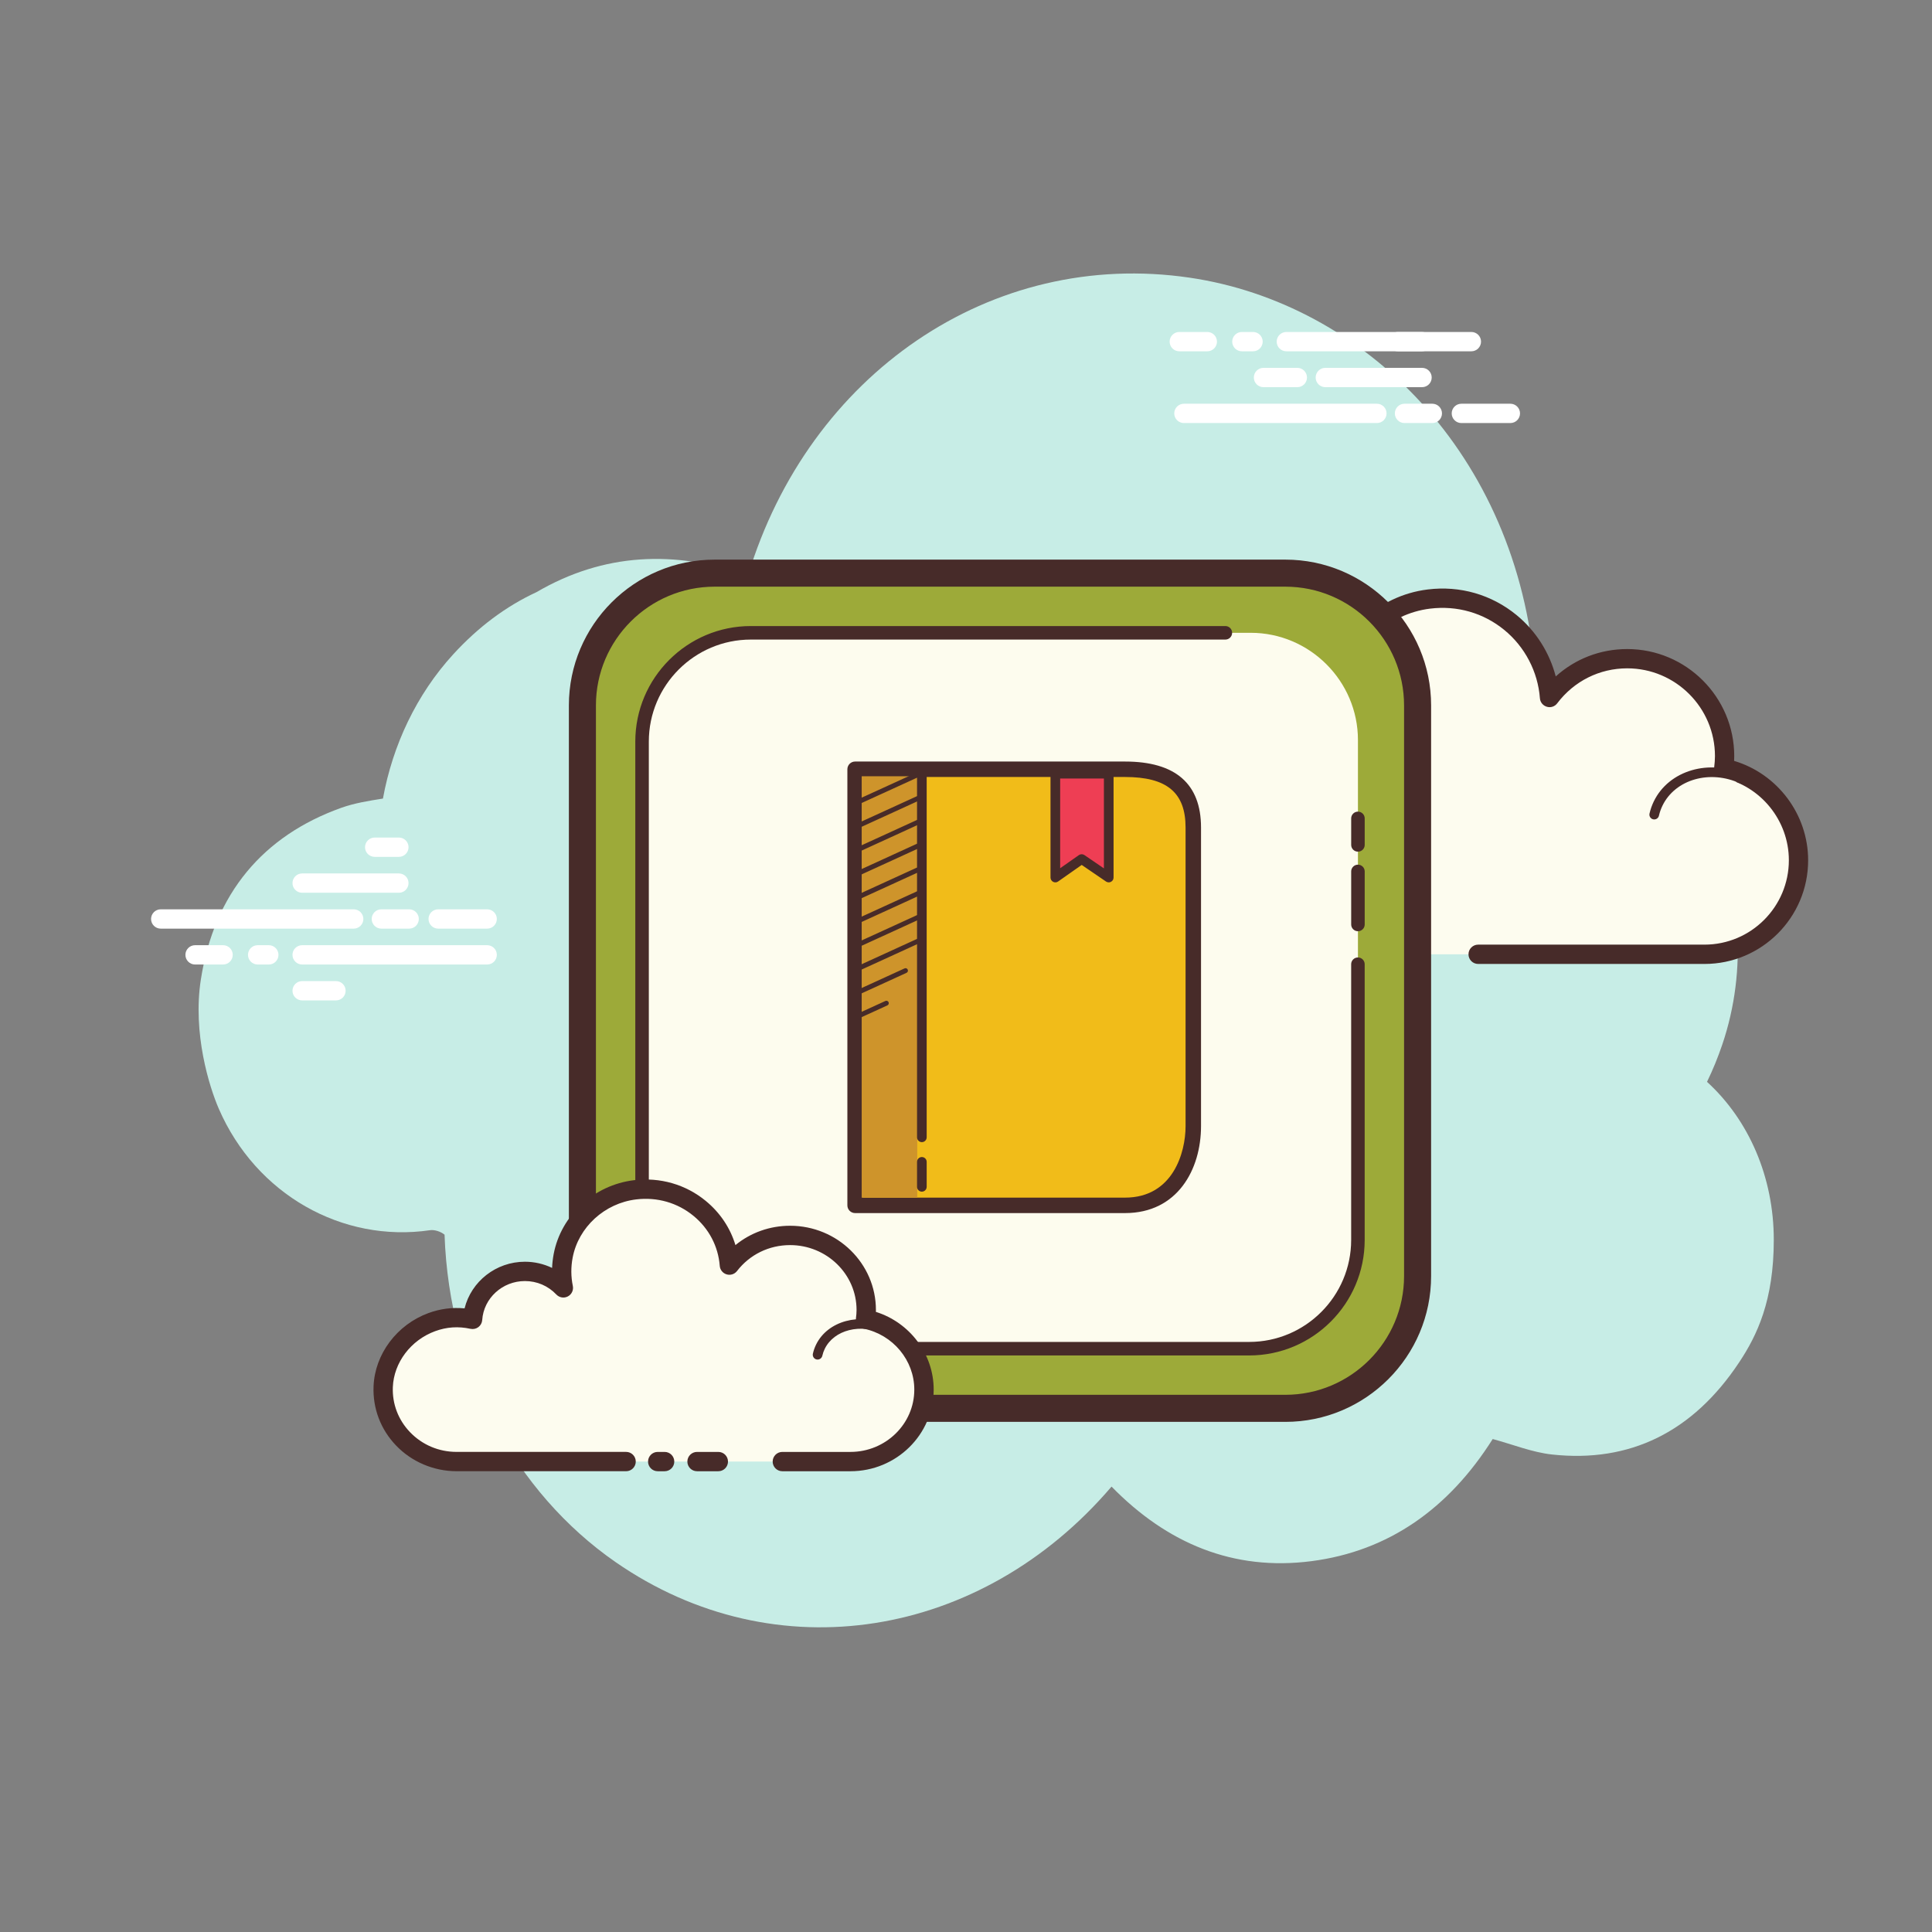 <svg xmlns="http://www.w3.org/2000/svg"  viewBox="0 0 100 100" width="500px" height="500px"><rect x="0" y="0" width="100" height="100" fill="#808080" stroke="none"/><path fill="#c7ede6" d="M88.355,55.996c0.299-0.614,0.563-1.259,0.792-1.935c2.622-7.739-1.343-17.008-9.693-19.245c-0.903-11.338-8.87-19.115-17.867-20.442c-10.298-1.519-19.733,5.023-22.872,15.422c-3.784-1.34-7.471-1.177-10.945,0.853c-1.576,0.729-3.018,1.805-4.312,3.22c-1.9,2.077-3.134,4.7-3.637,7.465c-0.745,0.117-1.477,0.235-2.167,0.482c-4.023,1.443-6.562,4.413-7.258,8.886c-0.434,2.785,0.441,5.564,0.929,6.687c1.927,4.436,6.396,6.952,10.936,6.286c0.226-0.033,0.554,0.069,0.749,0.232c0.24,7.091,3.683,13.362,8.848,16.944c8.287,5.748,18.949,3.977,25.675-3.905c2.882,2.948,6.312,4.38,10.342,3.86c4.006-0.517,7.117-2.728,9.387-6.322c1.048,0.282,2.043,0.689,3.071,0.801c4.025,0.44,7.294-1.161,9.692-4.78c0.918-1.385,1.786-3.181,1.786-6.328C91.811,60.932,90.523,57.977,88.355,55.996z"/><path fill="#fdfcef" d="M76.509,49.394c0,0,11.643,0,11.714,0c2.689,0,4.868-2.18,4.868-4.869c0-2.346-1.659-4.303-3.868-4.765c0.025-0.205,0.043-0.413,0.043-0.625c0-2.785-2.257-5.042-5.042-5.042c-1.644,0-3.1,0.791-4.02,2.008c-0.235-3.1-3.004-5.491-6.244-5.095c-2.369,0.29-4.328,2.121-4.764,4.467c-0.14,0.752-0.125,1.483,0.014,2.168c-0.635-0.684-1.539-1.115-2.546-1.115c-1.843,0-3.347,1.435-3.466,3.248c-0.837-0.185-1.747-0.173-2.706,0.187c-1.832,0.688-3.137,2.413-3.214,4.369c-0.108,2.778,2.111,5.064,4.864,5.064c0.209,0,0.944,0,1.114,0h10.109"/><path fill="#472b29" d="M88.223,49.894H76.509c-0.276,0-0.5-0.224-0.5-0.5s0.224-0.5,0.5-0.5h11.714c2.409,0,4.368-1.96,4.368-4.369c0-2.057-1.459-3.855-3.47-4.275c-0.255-0.053-0.426-0.292-0.394-0.551c0.023-0.185,0.039-0.373,0.039-0.564c0-2.505-2.038-4.542-4.542-4.542c-1.432,0-2.752,0.66-3.622,1.81c-0.125,0.167-0.337,0.24-0.54,0.178c-0.199-0.059-0.342-0.234-0.357-0.441c-0.104-1.372-0.775-2.659-1.842-3.533c-1.078-0.883-2.442-1.276-3.843-1.104c-2.156,0.264-3.938,1.934-4.333,4.062c-0.124,0.665-0.119,1.331,0.012,1.978c0.045,0.219-0.062,0.442-0.261,0.544c-0.199,0.102-0.443,0.06-0.595-0.104c-0.572-0.616-1.346-0.955-2.18-0.955c-1.562,0-2.864,1.221-2.966,2.78c-0.01,0.146-0.082,0.28-0.199,0.367s-0.267,0.119-0.408,0.088c-0.837-0.185-1.629-0.131-2.422,0.167c-1.661,0.623-2.822,2.199-2.89,3.92c-0.047,1.202,0.385,2.34,1.216,3.204c0.832,0.864,1.95,1.34,3.148,1.34h11.223c0.276,0,0.5,0.224,0.5,0.5s-0.224,0.5-0.5,0.5H62.142c-1.474,0-2.848-0.585-3.869-1.647c-1.021-1.062-1.552-2.46-1.495-3.936c0.083-2.118,1.504-4.054,3.537-4.817c0.797-0.299,1.621-0.4,2.457-0.298c0.376-1.815,1.99-3.168,3.89-3.168c0.681,0,1.347,0.178,1.934,0.506c0-0.382,0.035-0.767,0.106-1.151c0.475-2.553,2.611-4.556,5.195-4.872c1.671-0.208,3.307,0.265,4.598,1.323c0.999,0.819,1.708,1.941,2.03,3.178c1.008-0.911,2.309-1.417,3.697-1.417c3.056,0,5.542,2.486,5.542,5.542c0,0.083-0.002,0.165-0.007,0.246c2.245,0.67,3.832,2.767,3.832,5.144C93.591,47.486,91.183,49.894,88.223,49.894z"/><path fill="#fdfcef" d="M73.687,38.669c-1.801-0.118-3.351,1.126-3.462,2.778c-0.014,0.205-0.005,0.407,0.025,0.604c-0.347-0.392-0.862-0.659-1.452-0.697c-1.08-0.071-2.013,0.643-2.149,1.613c-0.197-0.054-0.401-0.09-0.614-0.104c-1.576-0.103-2.932,0.985-3.029,2.431"/><path fill="#472b29" d="M63.007,45.543c-0.006,0-0.012,0-0.017,0c-0.138-0.009-0.242-0.128-0.233-0.266c0.106-1.582,1.572-2.784,3.295-2.664c0.134,0.009,0.27,0.027,0.406,0.053c0.273-0.963,1.265-1.624,2.356-1.562c0.423,0.028,0.82,0.159,1.158,0.38c0.001-0.018,0.002-0.036,0.003-0.054c0.12-1.787,1.786-3.132,3.728-3.011c0.138,0.009,0.242,0.128,0.233,0.266c-0.009,0.137-0.119,0.239-0.266,0.233c-1.667-0.118-3.095,1.033-3.196,2.545c-0.012,0.183-0.004,0.368,0.023,0.55c0.017,0.11-0.041,0.217-0.141,0.264c-0.1,0.046-0.219,0.022-0.293-0.061c-0.321-0.362-0.776-0.581-1.281-0.613c-0.935-0.062-1.767,0.552-1.885,1.398c-0.01,0.071-0.05,0.134-0.11,0.174c-0.06,0.04-0.135,0.051-0.203,0.033c-0.189-0.051-0.38-0.083-0.565-0.096c-1.42-0.096-2.675,0.892-2.763,2.198C63.247,45.442,63.137,45.543,63.007,45.543z"/><path fill="#fdfcef" d="M90.194,40.331c-1.692-0.798-3.649-0.233-4.371,1.262c-0.09,0.186-0.156,0.377-0.2,0.571"/><path fill="#472b29" d="M85.623,42.414c-0.018,0-0.037-0.002-0.056-0.006c-0.135-0.031-0.219-0.165-0.188-0.299c0.049-0.216,0.123-0.426,0.219-0.625c0.78-1.615,2.889-2.232,4.703-1.378c0.125,0.059,0.179,0.208,0.12,0.333c-0.058,0.125-0.208,0.177-0.333,0.12c-1.566-0.739-3.378-0.225-4.04,1.144c-0.079,0.164-0.141,0.338-0.182,0.518C85.84,42.336,85.737,42.414,85.623,42.414z"/><path fill="#fff" d="M18.308 48.066H8.319c-.276 0-.5-.224-.5-.5s.224-.5.5-.5h9.989c.276 0 .5.224.5.5S18.585 48.066 18.308 48.066zM21.178 48.066h-1.439c-.276 0-.5-.224-.5-.5s.224-.5.5-.5h1.439c.276 0 .5.224.5.5S21.454 48.066 21.178 48.066zM25.216 48.066H22.68c-.276 0-.5-.224-.5-.5s.224-.5.5-.5h2.536c.276 0 .5.224.5.5S25.492 48.066 25.216 48.066zM25.216 49.923h-9.577c-.276 0-.5-.224-.5-.5s.224-.5.5-.5h9.577c.276 0 .5.224.5.5S25.492 49.923 25.216 49.923zM13.914 49.923h-.578c-.276 0-.5-.224-.5-.5s.224-.5.5-.5h.578c.276 0 .5.224.5.5S14.191 49.923 13.914 49.923zM11.547 49.923h-1.45c-.276 0-.5-.224-.5-.5s.224-.5.5-.5h1.45c.276 0 .5.224.5.5S11.824 49.923 11.547 49.923zM20.646 46.209h-5.007c-.276 0-.5-.224-.5-.5s.224-.5.5-.5h5.007c.276 0 .5.224.5.5S20.922 46.209 20.646 46.209zM20.646 44.351h-1.252c-.276 0-.5-.224-.5-.5s.224-.5.5-.5h1.252c.276 0 .5.224.5.5S20.922 44.351 20.646 44.351zM17.39 51.781h-1.751c-.276 0-.5-.224-.5-.5s.224-.5.5-.5h1.751c.276 0 .5.224.5.5S17.667 51.781 17.39 51.781z"/><g><path fill="#fff" d="M71.268 21.897h-9.989c-.276 0-.5-.224-.5-.5s.224-.5.5-.5h9.989c.276 0 .5.224.5.5S71.545 21.897 71.268 21.897zM74.137 21.897h-1.44c-.276 0-.5-.224-.5-.5s.224-.5.5-.5h1.44c.276 0 .5.224.5.5S74.414 21.897 74.137 21.897zM78.176 21.897H75.64c-.276 0-.5-.224-.5-.5s.224-.5.5-.5h2.536c.276 0 .5.224.5.5S78.452 21.897 78.176 21.897zM76.158 18.183h-9.577c-.276 0-.5-.224-.5-.5s.224-.5.5-.5h9.577c.276 0 .5.224.5.5S76.434 18.183 76.158 18.183zM64.857 18.183h-.578c-.276 0-.5-.224-.5-.5s.224-.5.5-.5h.578c.276 0 .5.224.5.5S65.133 18.183 64.857 18.183zM62.49 18.183h-1.45c-.276 0-.5-.224-.5-.5s.224-.5.5-.5h1.45c.276 0 .5.224.5.5S62.766 18.183 62.49 18.183zM73.605 20.04h-5.007c-.276 0-.5-.224-.5-.5s.224-.5.5-.5h5.007c.276 0 .5.224.5.5S73.882 20.04 73.605 20.04z"/><path fill="#fff" d="M73.605 18.183h-1.252c-.276 0-.5-.224-.5-.5s.224-.5.5-.5h1.252c.276 0 .5.224.5.5S73.882 18.183 73.605 18.183zM67.149 20.04h-1.751c-.276 0-.5-.224-.5-.5s.224-.5.5-.5h1.751c.276 0 .5.224.5.5S67.426 20.04 67.149 20.04z"/></g><g><path fill="#9daa39" d="M66.528,72.895H36.993c-3.766,0-6.847-3.081-6.847-6.847V36.513c0-3.766,3.081-6.847,6.847-6.847h29.535c3.766,0,6.847,3.081,6.847,6.847v29.535C73.375,69.814,70.294,72.895,66.528,72.895z"/><path fill="#472b29" d="M66.528,73.596H36.992c-4.162,0-7.547-3.386-7.547-7.547V36.513c0-4.162,3.386-7.547,7.547-7.547h29.535c4.162,0,7.547,3.386,7.547,7.547v29.535C74.075,70.21,70.689,73.596,66.528,73.596z M36.992,30.366c-3.39,0-6.147,2.757-6.147,6.147v29.535c0,3.39,2.757,6.147,6.147,6.147h29.535c3.39,0,6.147-2.757,6.147-6.147V36.513c0-3.39-2.757-6.147-6.147-6.147H36.992z"/><path fill="#fdfcee" d="M64.738,69.808H38.782c-3.052,0-5.549-2.497-5.549-5.549V38.303c0-3.052,2.497-5.549,5.549-5.549h25.956c3.052,0,5.549,2.497,5.549,5.549v25.956C70.287,67.311,67.79,69.808,64.738,69.808z"/><path fill="#472b29" d="M64.657 70.158H38.864c-3.298 0-5.981-2.683-5.981-5.981V38.385c0-3.298 2.683-5.981 5.981-5.981h24.561c.193 0 .35.157.35.35s-.157.35-.35.35H38.864c-2.912 0-5.281 2.369-5.281 5.281v25.792c0 2.912 2.369 5.281 5.281 5.281h25.792c2.912 0 5.28-2.369 5.28-5.281V49.908c0-.193.157-.35.35-.35s.35.157.35.35v14.269C70.637 67.475 67.954 70.158 64.657 70.158zM70.287 48.2c-.193 0-.35-.157-.35-.35v-2.745c0-.193.157-.35.35-.35s.35.157.35.35v2.745C70.637 48.043 70.48 48.2 70.287 48.2zM70.287 44.082c-.193 0-.35-.157-.35-.35V42.36c0-.193.157-.35.35-.35s.35.157.35.35v1.372C70.637 43.926 70.48 44.082 70.287 44.082z"/><path fill="#f1bc19" d="M58.231,39.817H44.26v22.572h13.971c2.53,0,3.534-2.191,3.534-4.098V42.833C61.764,40.926,60.761,39.817,58.231,39.817z"/><path fill="#472b29" d="M58.231,62.789H44.26c-0.221,0-0.4-0.179-0.4-0.4V39.817c0-0.221,0.179-0.4,0.4-0.4h13.971c2.61,0,3.934,1.149,3.934,3.416V58.29C62.164,60.529,60.948,62.789,58.231,62.789z M44.66,61.989h13.571c2.474,0,3.134-2.325,3.134-3.698V42.833c0-1.809-0.967-2.616-3.134-2.616H44.66V61.989z"/><path fill="#ce942b" d="M44.601 40.179H47.476V61.992H44.601z"/><path fill="#472b29" d="M47.715,59.117c-0.138,0-0.25-0.112-0.25-0.25v-19.05c0-0.138,0.112-0.25,0.25-0.25s0.25,0.112,0.25,0.25v19.05C47.965,59.005,47.853,59.117,47.715,59.117z"/><path fill="#ee3e54" d="M57.388 45.422L55.987 44.464 54.624 45.422 54.624 40.047 57.388 40.047z"/><path fill="#472b29" d="M57.388 45.671c-.049 0-.099-.015-.141-.043l-1.258-.859-1.221.857c-.077.055-.176.06-.259.017-.083-.043-.135-.128-.135-.222v-5.374c0-.138.112-.25.25-.25h2.764c.138 0 .25.112.25.25v5.374c0 .093-.051.178-.133.221C57.469 45.662 57.429 45.671 57.388 45.671zM55.987 44.214c.049 0 .099.015.141.043l1.01.69v-4.65h-2.264v4.643l.969-.681C55.887 44.229 55.937 44.214 55.987 44.214zM44.362 41.659c-.047 0-.093-.027-.114-.073-.029-.062-.001-.137.062-.166l3.25-1.486c.06-.029.137-.002.166.062.029.062.001.137-.062.166l-3.25 1.486C44.397 41.655 44.38 41.659 44.362 41.659zM44.362 42.89c-.047 0-.093-.027-.114-.073-.029-.062-.001-.137.062-.166l3.25-1.486c.06-.03.137-.002.166.062.029.062.001.137-.062.166l-3.25 1.486C44.397 42.887 44.38 42.89 44.362 42.89zM44.362 44.122c-.047 0-.093-.027-.114-.073-.029-.063-.001-.137.062-.166l3.25-1.487c.06-.03.137-.002.166.062.029.062.001.137-.062.166l-3.25 1.487C44.397 44.119 44.38 44.122 44.362 44.122zM44.362 45.353c-.047 0-.093-.027-.114-.073-.029-.063-.001-.137.062-.166l3.25-1.487c.06-.029.137-.002.166.062.029.062.001.137-.062.166l-3.25 1.487C44.397 45.35 44.38 45.353 44.362 45.353zM44.362 46.585c-.047 0-.093-.027-.114-.073-.029-.062-.001-.137.062-.166l3.25-1.486c.06-.029.137-.002.166.062.029.062.001.137-.062.166l-3.25 1.486C44.397 46.581 44.38 46.585 44.362 46.585zM44.362 47.816c-.047 0-.093-.027-.114-.073-.029-.062-.001-.137.062-.166l3.25-1.486c.06-.03.137-.002.166.062.029.062.001.137-.062.166l-3.25 1.486C44.397 47.813 44.38 47.816 44.362 47.816zM44.362 49.048c-.047 0-.093-.027-.114-.073-.029-.062-.001-.137.062-.166l3.25-1.486c.06-.029.137-.001.166.062.029.062.001.137-.062.166l-3.25 1.486C44.397 49.044 44.38 49.048 44.362 49.048zM44.362 50.279c-.047 0-.093-.027-.114-.073-.029-.062-.001-.137.062-.166l3.25-1.486c.06-.029.137-.002.166.062.029.062.001.137-.062.166l-3.25 1.486C44.397 50.276 44.38 50.279 44.362 50.279zM44.362 51.511c-.047 0-.093-.027-.114-.073-.029-.062-.001-.137.062-.166l2.508-1.147c.061-.03.137-.002.166.062.029.062.001.137-.062.166l-2.508 1.147C44.397 51.507 44.38 51.511 44.362 51.511zM44.362 52.743c-.047 0-.093-.027-.114-.073-.029-.062-.001-.137.062-.166l1.517-.694c.06-.03.137-.002.166.062.029.062.001.137-.062.166l-1.517.694C44.397 52.739 44.38 52.743 44.362 52.743z"/><g><path fill="#472b29" d="M47.715,61.68c-0.138,0-0.25-0.112-0.25-0.25v-1.292c0-0.138,0.112-0.25,0.25-0.25s0.25,0.112,0.25,0.25v1.292C47.965,61.568,47.853,61.68,47.715,61.68z"/></g></g><g><path fill="#fdfcef" d="M40.494,75.651c1.876,0,3.502,0,3.526,0c2.101,0,3.805-1.667,3.805-3.724c0-1.794-1.297-3.292-3.023-3.645c0.02-0.157,0.033-0.316,0.033-0.478c0-2.13-1.764-3.857-3.941-3.857c-1.285,0-2.423,0.605-3.142,1.536c-0.184-2.371-2.348-4.2-4.88-3.897c-1.851,0.222-3.383,1.622-3.723,3.417c-0.109,0.576-0.098,1.134,0.011,1.659c-0.496-0.523-1.203-0.853-1.99-0.853c-1.44,0-2.616,1.097-2.709,2.484c-0.654-0.142-1.365-0.132-2.115,0.143c-1.432,0.526-2.452,1.846-2.512,3.342c-0.085,2.125,1.65,3.873,3.802,3.873c0.163,0,0.738,0,0.87,0h7.901 M34.043,75.651h0.358"/><path fill="#472b29" d="M44.019,76.151h-3.526c-0.276,0-0.5-0.224-0.5-0.5s0.224-0.5,0.5-0.5h3.526c1.822,0,3.305-1.446,3.305-3.224c0-1.517-1.103-2.844-2.623-3.155c-0.256-0.052-0.429-0.293-0.396-0.553c0.018-0.137,0.03-0.274,0.03-0.416c0-1.851-1.543-3.357-3.441-3.357c-1.087,0-2.088,0.489-2.746,1.342c-0.127,0.164-0.34,0.233-0.539,0.173c-0.198-0.059-0.339-0.234-0.355-0.44c-0.079-1.014-0.562-1.934-1.363-2.591c-0.824-0.676-1.875-0.979-2.959-0.849c-1.639,0.196-2.992,1.436-3.292,3.014c-0.094,0.492-0.09,0.985,0.009,1.464c0.045,0.219-0.06,0.441-0.258,0.544c-0.198,0.104-0.44,0.064-0.595-0.099c-0.426-0.449-1.004-0.697-1.627-0.697c-1.163,0-2.134,0.886-2.21,2.018c-0.01,0.145-0.082,0.278-0.198,0.366c-0.116,0.087-0.264,0.119-0.407,0.089c-0.634-0.138-1.234-0.098-1.836,0.123c-1.256,0.462-2.134,1.624-2.185,2.893c-0.035,0.871,0.282,1.7,0.891,2.334c0.632,0.657,1.488,1.02,2.412,1.02h8.771c0.276,0,0.5,0.224,0.5,0.5s-0.224,0.5-0.5,0.5h-8.771c-1.181,0-2.323-0.483-3.133-1.327c-0.799-0.832-1.214-1.921-1.168-3.067c0.066-1.668,1.207-3.191,2.839-3.791c0.608-0.223,1.235-0.305,1.872-0.244c0.344-1.39,1.624-2.414,3.124-2.414c0.49,0,0.971,0.112,1.406,0.32c0.009-0.239,0.037-0.48,0.082-0.72c0.379-2.002,2.088-3.573,4.155-3.82c1.355-0.161,2.676,0.218,3.713,1.069c0.744,0.61,1.272,1.402,1.54,2.29c0.788-0.645,1.777-1.001,2.83-1.001c2.449,0,4.441,1.955,4.441,4.357c0,0.034,0,0.067-0.001,0.101c1.757,0.553,2.991,2.18,2.991,4.022C48.324,74.256,46.393,76.151,44.019,76.151z M34.401,76.151h-0.358c-0.276,0-0.5-0.224-0.5-0.5s0.224-0.5,0.5-0.5h0.358c0.276,0,0.5,0.224,0.5,0.5S34.677,76.151,34.401,76.151z"/><path fill="#472b29" d="M42.319,70.371c-0.018,0-0.036-0.002-0.055-0.006c-0.135-0.03-0.219-0.164-0.189-0.299c0.037-0.165,0.094-0.326,0.169-0.478c0.602-1.22,2.266-1.669,3.708-1.003c0.125,0.058,0.18,0.207,0.122,0.332c-0.059,0.125-0.206,0.179-0.332,0.122c-1.197-0.554-2.566-0.209-3.05,0.77c-0.057,0.116-0.101,0.239-0.129,0.366C42.536,70.292,42.433,70.371,42.319,70.371z"/><g><path fill="#472b29" d="M37.181,76.151h-1.103c-0.276,0-0.5-0.224-0.5-0.5s0.224-0.5,0.5-0.5h1.103c0.276,0,0.5,0.224,0.5,0.5S37.457,76.151,37.181,76.151z"/></g></g></svg>